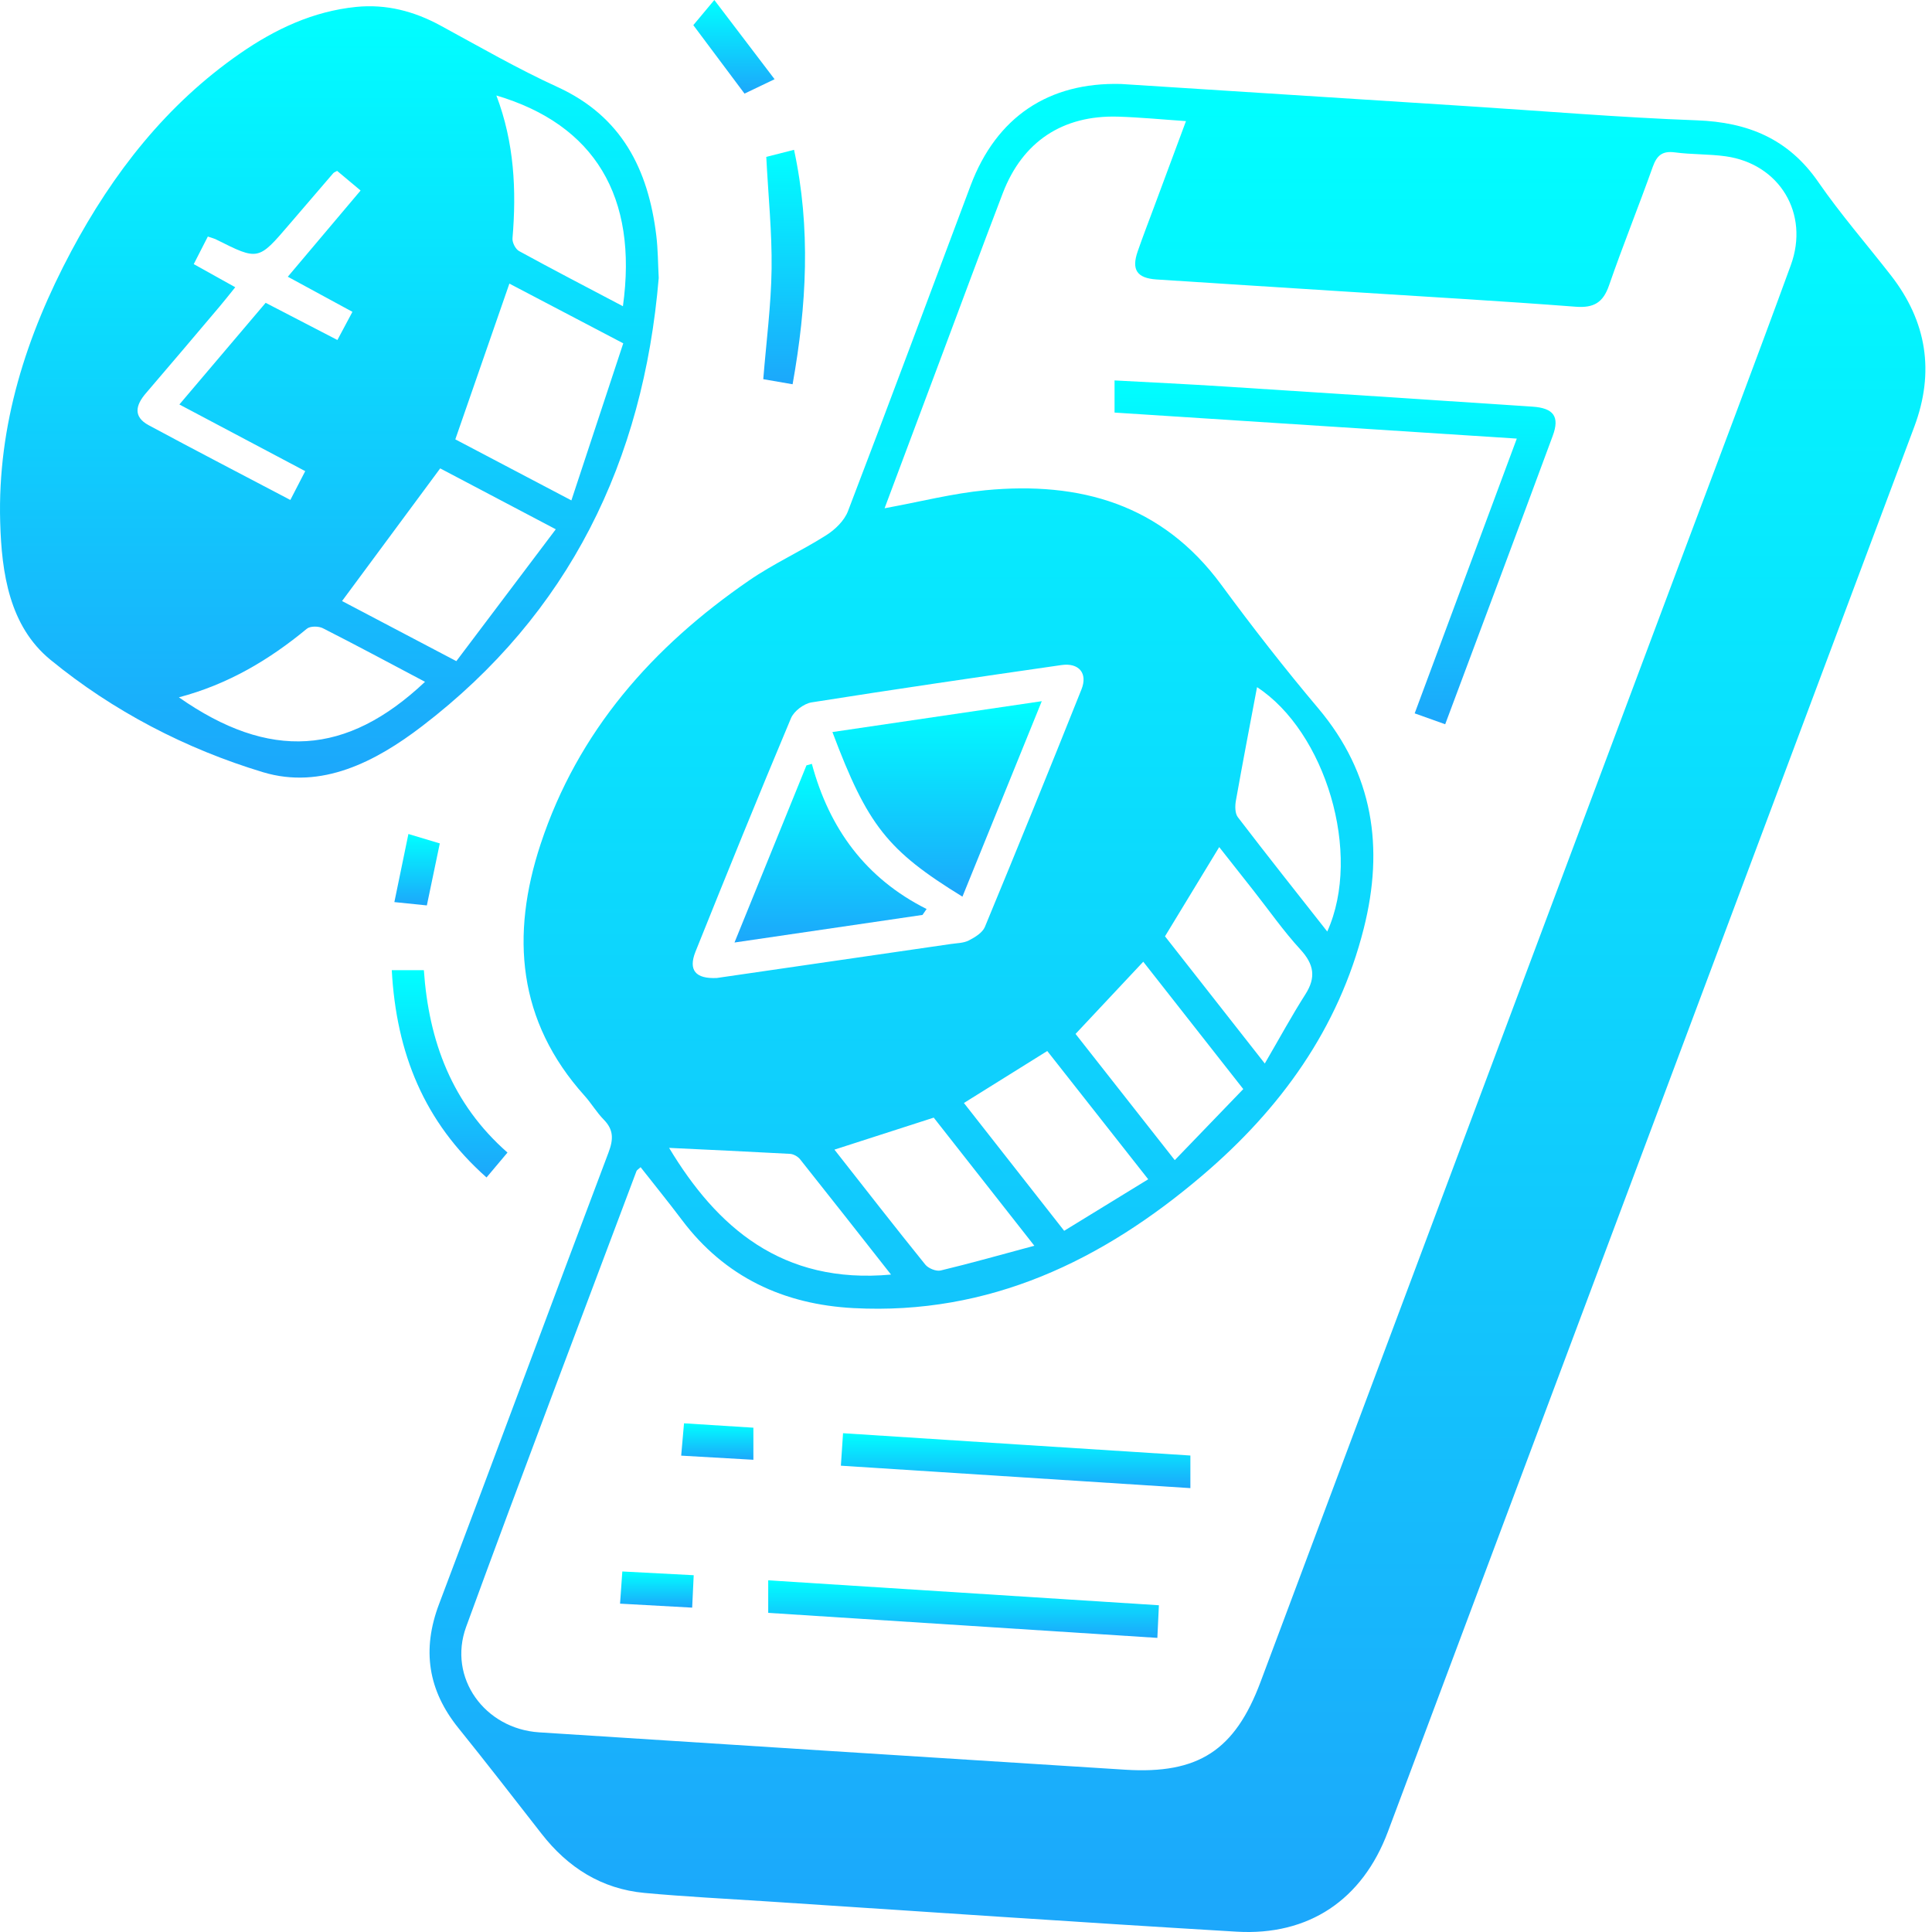 <svg width="64" height="64" viewBox="0 0 64 64" fill="none" xmlns="http://www.w3.org/2000/svg">
<path d="M37.135 2.782C40.954 3.028 44.775 3.271 48.593 3.516C51.133 3.678 53.668 3.893 56.209 3.986C57.905 4.049 59.246 4.599 60.235 6.032C60.976 7.104 61.837 8.092 62.639 9.122C63.827 10.649 64.095 12.319 63.412 14.14C57.6 29.652 51.792 45.169 45.975 60.68C45.131 62.931 43.356 64.131 40.961 63.989C35.769 63.681 30.581 63.324 25.393 62.985C24.045 62.897 22.695 62.83 21.352 62.706C19.928 62.574 18.813 61.866 17.941 60.747C17.027 59.575 16.117 58.4 15.185 57.243C14.178 55.992 13.971 54.652 14.544 53.138C16.429 48.155 18.276 43.158 20.159 38.175C20.323 37.742 20.33 37.425 20.001 37.09C19.765 36.85 19.591 36.551 19.366 36.3C17.141 33.826 16.912 30.984 17.907 27.966C19.141 24.224 21.617 21.427 24.814 19.229C25.625 18.67 26.537 18.259 27.371 17.729C27.665 17.544 27.97 17.247 28.09 16.933C29.465 13.343 30.801 9.739 32.154 6.142C33.008 3.876 34.735 2.718 37.135 2.782ZM29.303 16.837C30.489 16.619 31.561 16.344 32.65 16.239C35.773 15.942 38.49 16.699 40.455 19.369C41.482 20.766 42.549 22.136 43.666 23.46C45.497 25.632 45.85 28.083 45.178 30.75C44.339 34.084 42.412 36.738 39.84 38.93C36.521 41.761 32.77 43.569 28.278 43.333C25.962 43.212 24.012 42.307 22.588 40.411C22.145 39.822 21.68 39.251 21.221 38.665C21.141 38.739 21.098 38.76 21.085 38.793C19.197 43.825 17.285 48.845 15.441 53.893C14.827 55.578 16.059 57.27 17.86 57.386C24.331 57.802 30.803 58.216 37.274 58.624C39.698 58.777 40.909 57.982 41.756 55.719C46.393 43.338 51.032 30.959 55.669 18.578C56.89 15.315 58.129 12.056 59.323 8.784C59.949 7.07 58.943 5.426 57.166 5.178C56.611 5.1 56.04 5.122 55.485 5.048C55.068 4.992 54.885 5.147 54.749 5.529C54.281 6.843 53.758 8.135 53.302 9.452C53.106 10.02 52.803 10.206 52.199 10.161C49.73 9.971 47.256 9.831 44.785 9.672C42.628 9.533 40.471 9.4 38.314 9.258C37.662 9.214 37.476 8.937 37.687 8.329C37.863 7.819 38.06 7.317 38.247 6.81C38.588 5.895 38.927 4.979 39.287 4.012C38.467 3.956 37.75 3.885 37.033 3.864C35.202 3.81 33.873 4.691 33.219 6.398C32.52 8.225 31.842 10.059 31.156 11.89C30.541 13.53 29.929 15.167 29.303 16.837ZM23.747 32.397C26.294 32.028 28.898 31.649 31.5 31.271C31.7 31.242 31.92 31.242 32.093 31.154C32.297 31.049 32.544 30.899 32.625 30.707C33.709 28.09 34.775 25.468 35.825 22.837C36.04 22.302 35.739 21.948 35.162 22.031C32.401 22.429 29.642 22.831 26.887 23.267C26.631 23.307 26.301 23.556 26.202 23.792C25.122 26.362 24.075 28.944 23.037 31.53C22.797 32.138 23.039 32.431 23.747 32.397ZM38.036 39.065C36.856 37.566 35.766 36.18 34.692 34.816C33.738 35.41 32.864 35.956 31.931 36.538C33.019 37.926 34.109 39.314 35.252 40.772C36.186 40.199 37.078 39.653 38.036 39.065ZM41.185 36.077C40.062 34.646 38.975 33.264 37.872 31.858C37.094 32.687 36.378 33.451 35.629 34.25C36.652 35.553 37.743 36.938 38.916 38.431C39.694 37.623 40.421 36.868 41.185 36.077ZM41.898 35.23C42.387 34.39 42.791 33.646 43.245 32.934C43.603 32.372 43.524 31.941 43.079 31.455C42.518 30.844 42.041 30.159 41.527 29.506C41.147 29.025 40.768 28.544 40.388 28.061C39.763 29.09 39.184 30.042 38.592 31.017C39.658 32.377 40.723 33.734 41.898 35.23ZM34.264 41.267C33.053 39.725 31.974 38.351 30.931 37.023C29.804 37.385 28.754 37.724 27.642 38.083C28.672 39.395 29.651 40.653 30.651 41.891C30.752 42.017 31.01 42.121 31.159 42.087C32.152 41.849 33.138 41.57 34.264 41.267ZM43.967 30.858C45.135 28.272 43.899 24.235 41.641 22.763C41.412 23.977 41.167 25.25 40.94 26.526C40.909 26.701 40.909 26.944 41.005 27.07C41.974 28.337 42.965 29.584 43.967 30.858ZM29.516 42.222C28.471 40.894 27.492 39.644 26.503 38.402C26.429 38.31 26.285 38.229 26.169 38.223C24.802 38.148 23.434 38.086 22.165 38.025C23.74 40.642 25.897 42.554 29.516 42.222Z" fill="url(#paint0_linear_1760_235)"/>
<path d="M21.821 9.209C21.311 15.275 18.86 20.325 13.978 24.059C12.448 25.23 10.651 26.165 8.712 25.58C6.155 24.808 3.744 23.556 1.671 21.856C0.312 20.743 0.053 18.989 0.006 17.291C-0.084 14.08 0.869 11.123 2.359 8.324C3.742 5.733 5.515 3.458 7.959 1.766C9.121 0.962 10.374 0.373 11.799 0.229C12.792 0.13 13.713 0.369 14.589 0.845C15.874 1.543 17.142 2.276 18.469 2.883C20.599 3.858 21.473 5.614 21.74 7.796C21.797 8.263 21.796 8.737 21.821 9.209ZM18.928 16.576C19.529 14.761 20.087 13.069 20.646 11.373C19.271 10.652 18.049 10.011 16.874 9.395C16.265 11.148 15.679 12.833 15.083 14.554C16.276 15.181 17.503 15.828 18.928 16.576ZM11.331 19.91C12.54 20.544 13.765 21.19 15.117 21.901C16.216 20.445 17.288 19.022 18.411 17.533C16.997 16.787 15.755 16.135 14.582 15.516C13.486 16.996 12.433 18.418 11.331 19.91ZM8.8 10.031C9.604 10.447 10.372 10.845 11.177 11.263C11.356 10.93 11.509 10.642 11.675 10.33C10.929 9.924 10.251 9.559 9.534 9.167C10.37 8.176 11.147 7.257 11.945 6.311C11.64 6.057 11.403 5.855 11.168 5.661C11.111 5.695 11.064 5.707 11.037 5.74C10.552 6.302 10.069 6.866 9.586 7.43C8.557 8.634 8.557 8.634 7.168 7.937C7.094 7.899 7.009 7.879 6.885 7.836C6.722 8.155 6.575 8.445 6.418 8.749C6.906 9.022 7.328 9.256 7.793 9.515C7.586 9.771 7.436 9.964 7.278 10.15C6.465 11.11 5.652 12.074 4.83 13.03C4.493 13.422 4.405 13.806 4.924 14.085C6.463 14.915 8.016 15.718 9.618 16.562C9.792 16.227 9.939 15.94 10.111 15.607C8.703 14.862 7.344 14.141 5.942 13.399C6.917 12.251 7.847 11.155 8.8 10.031ZM14.079 22.586C12.922 21.974 11.815 21.379 10.696 20.811C10.554 20.739 10.276 20.735 10.166 20.827C8.917 21.86 7.551 22.671 5.926 23.1C8.926 25.198 11.478 25.041 14.079 22.586ZM20.635 10.144C21.14 6.515 19.696 4.127 16.443 3.163C17.036 4.722 17.112 6.298 16.977 7.897C16.966 8.034 17.078 8.254 17.195 8.317C18.31 8.928 19.44 9.514 20.635 10.144Z" fill="url(#paint1_linear_1760_235)"/>
<path d="M26.256 12.729C25.899 12.667 25.6 12.615 25.284 12.561C25.385 11.312 25.544 10.11 25.56 8.908C25.576 7.701 25.45 6.493 25.384 5.197C25.609 5.14 25.924 5.06 26.304 4.963C26.863 7.562 26.723 10.11 26.256 12.729Z" fill="url(#paint2_linear_1760_235)"/>
<path d="M12.978 32.138C13.376 32.138 13.681 32.138 14.041 32.138C14.203 34.484 14.967 36.562 16.811 38.18C16.571 38.467 16.362 38.715 16.117 39.005C14.048 37.173 13.127 34.88 12.978 32.138Z" fill="url(#paint3_linear_1760_235)"/>
<path d="M22.967 0.833C23.165 0.597 23.363 0.359 23.663 0C24.333 0.881 24.962 1.707 25.659 2.624C25.234 2.828 24.946 2.966 24.663 3.101C24.083 2.325 23.531 1.586 22.967 0.833Z" fill="url(#paint4_linear_1760_235)"/>
<path d="M14.14 29.993C13.774 29.955 13.47 29.925 13.064 29.883C13.223 29.115 13.369 28.405 13.529 27.627C13.911 27.742 14.221 27.834 14.569 27.939C14.428 28.618 14.293 29.265 14.14 29.993Z" fill="url(#paint5_linear_1760_235)"/>
<path d="M47.874 23.992C47.519 23.866 47.229 23.761 46.863 23.631C47.99 20.602 49.103 17.605 50.246 14.529C45.76 14.239 41.363 13.956 36.921 13.667C36.921 13.312 36.921 12.993 36.921 12.602C38.155 12.669 39.341 12.725 40.525 12.801C43.94 13.019 47.353 13.244 50.767 13.471C51.464 13.518 51.673 13.799 51.437 14.435C50.269 17.596 49.085 20.752 47.874 23.992Z" fill="url(#paint6_linear_1760_235)"/>
<path d="M38.39 53.176C38.372 53.576 38.357 53.88 38.339 54.257C34.016 53.98 29.745 53.704 25.448 53.428C25.448 53.082 25.448 52.779 25.448 52.35C29.765 52.626 34.034 52.898 38.39 53.176Z" fill="url(#paint7_linear_1760_235)"/>
<path d="M39.433 48.216C39.433 48.591 39.433 48.898 39.433 49.296C35.566 49.049 31.744 48.804 27.855 48.553C27.878 48.2 27.899 47.897 27.927 47.477C31.79 47.728 35.607 47.971 39.433 48.216Z" fill="url(#paint8_linear_1760_235)"/>
<path d="M22.565 48.22C22.601 47.816 22.628 47.513 22.659 47.149C23.455 47.2 24.203 47.247 24.957 47.294C24.957 47.658 24.957 47.96 24.957 48.357C24.16 48.312 23.41 48.269 22.565 48.22Z" fill="url(#paint9_linear_1760_235)"/>
<path d="M22.98 52.181C22.962 52.579 22.947 52.864 22.929 53.255C22.12 53.21 21.356 53.169 20.54 53.123C20.567 52.745 20.588 52.441 20.615 52.057C21.412 52.1 22.158 52.138 22.98 52.181Z" fill="url(#paint10_linear_1760_235)"/>
<path d="M27.575 24.25C29.876 23.911 32.116 23.581 34.51 23.228C33.607 25.452 32.747 27.571 31.882 29.703C29.397 28.175 28.739 27.344 27.575 24.25Z" fill="url(#paint11_linear_1760_235)"/>
<path d="M30.559 30.308C28.529 30.606 26.497 30.905 24.331 31.222C25.16 29.184 25.939 27.268 26.715 25.354C26.775 25.338 26.834 25.322 26.894 25.304C27.471 27.448 28.676 29.099 30.695 30.112C30.65 30.179 30.605 30.244 30.559 30.308Z" fill="url(#paint12_linear_1760_235)"/>
<defs>
<linearGradient id="paint0_linear_1760_235" x1="39.005" y1="2.78" x2="39.005" y2="64" gradientUnits="userSpaceOnUse">
<stop stop-color="#00FFFF"/>
<stop offset="1" stop-color="#1CA7FB"/>
</linearGradient>
<linearGradient id="paint1_linear_1760_235" x1="10.91" y1="0.207" x2="10.91" y2="25.759" gradientUnits="userSpaceOnUse">
<stop stop-color="#00FFFF"/>
<stop offset="1" stop-color="#1CA7FB"/>
</linearGradient>
<linearGradient id="paint2_linear_1760_235" x1="25.976" y1="4.963" x2="25.976" y2="12.729" gradientUnits="userSpaceOnUse">
<stop stop-color="#00FFFF"/>
<stop offset="1" stop-color="#1CA7FB"/>
</linearGradient>
<linearGradient id="paint3_linear_1760_235" x1="14.894" y1="32.138" x2="14.894" y2="39.005" gradientUnits="userSpaceOnUse">
<stop stop-color="#00FFFF"/>
<stop offset="1" stop-color="#1CA7FB"/>
</linearGradient>
<linearGradient id="paint4_linear_1760_235" x1="24.313" y1="0" x2="24.313" y2="3.101" gradientUnits="userSpaceOnUse">
<stop stop-color="#00FFFF"/>
<stop offset="1" stop-color="#1CA7FB"/>
</linearGradient>
<linearGradient id="paint5_linear_1760_235" x1="13.817" y1="27.627" x2="13.817" y2="29.993" gradientUnits="userSpaceOnUse">
<stop stop-color="#00FFFF"/>
<stop offset="1" stop-color="#1CA7FB"/>
</linearGradient>
<linearGradient id="paint6_linear_1760_235" x1="44.226" y1="12.602" x2="44.226" y2="23.992" gradientUnits="userSpaceOnUse">
<stop stop-color="#00FFFF"/>
<stop offset="1" stop-color="#1CA7FB"/>
</linearGradient>
<linearGradient id="paint7_linear_1760_235" x1="31.919" y1="52.35" x2="31.919" y2="54.257" gradientUnits="userSpaceOnUse">
<stop stop-color="#00FFFF"/>
<stop offset="1" stop-color="#1CA7FB"/>
</linearGradient>
<linearGradient id="paint8_linear_1760_235" x1="33.644" y1="47.477" x2="33.644" y2="49.296" gradientUnits="userSpaceOnUse">
<stop stop-color="#00FFFF"/>
<stop offset="1" stop-color="#1CA7FB"/>
</linearGradient>
<linearGradient id="paint9_linear_1760_235" x1="23.761" y1="47.149" x2="23.761" y2="48.357" gradientUnits="userSpaceOnUse">
<stop stop-color="#00FFFF"/>
<stop offset="1" stop-color="#1CA7FB"/>
</linearGradient>
<linearGradient id="paint10_linear_1760_235" x1="21.76" y1="52.057" x2="21.76" y2="53.255" gradientUnits="userSpaceOnUse">
<stop stop-color="#00FFFF"/>
<stop offset="1" stop-color="#1CA7FB"/>
</linearGradient>
<linearGradient id="paint11_linear_1760_235" x1="31.042" y1="23.228" x2="31.042" y2="29.703" gradientUnits="userSpaceOnUse">
<stop stop-color="#00FFFF"/>
<stop offset="1" stop-color="#1CA7FB"/>
</linearGradient>
<linearGradient id="paint12_linear_1760_235" x1="27.513" y1="25.304" x2="27.513" y2="31.222" gradientUnits="userSpaceOnUse">
<stop stop-color="#00FFFF"/>
<stop offset="1" stop-color="#1CA7FB"/>
</linearGradient>
</defs>
</svg>
